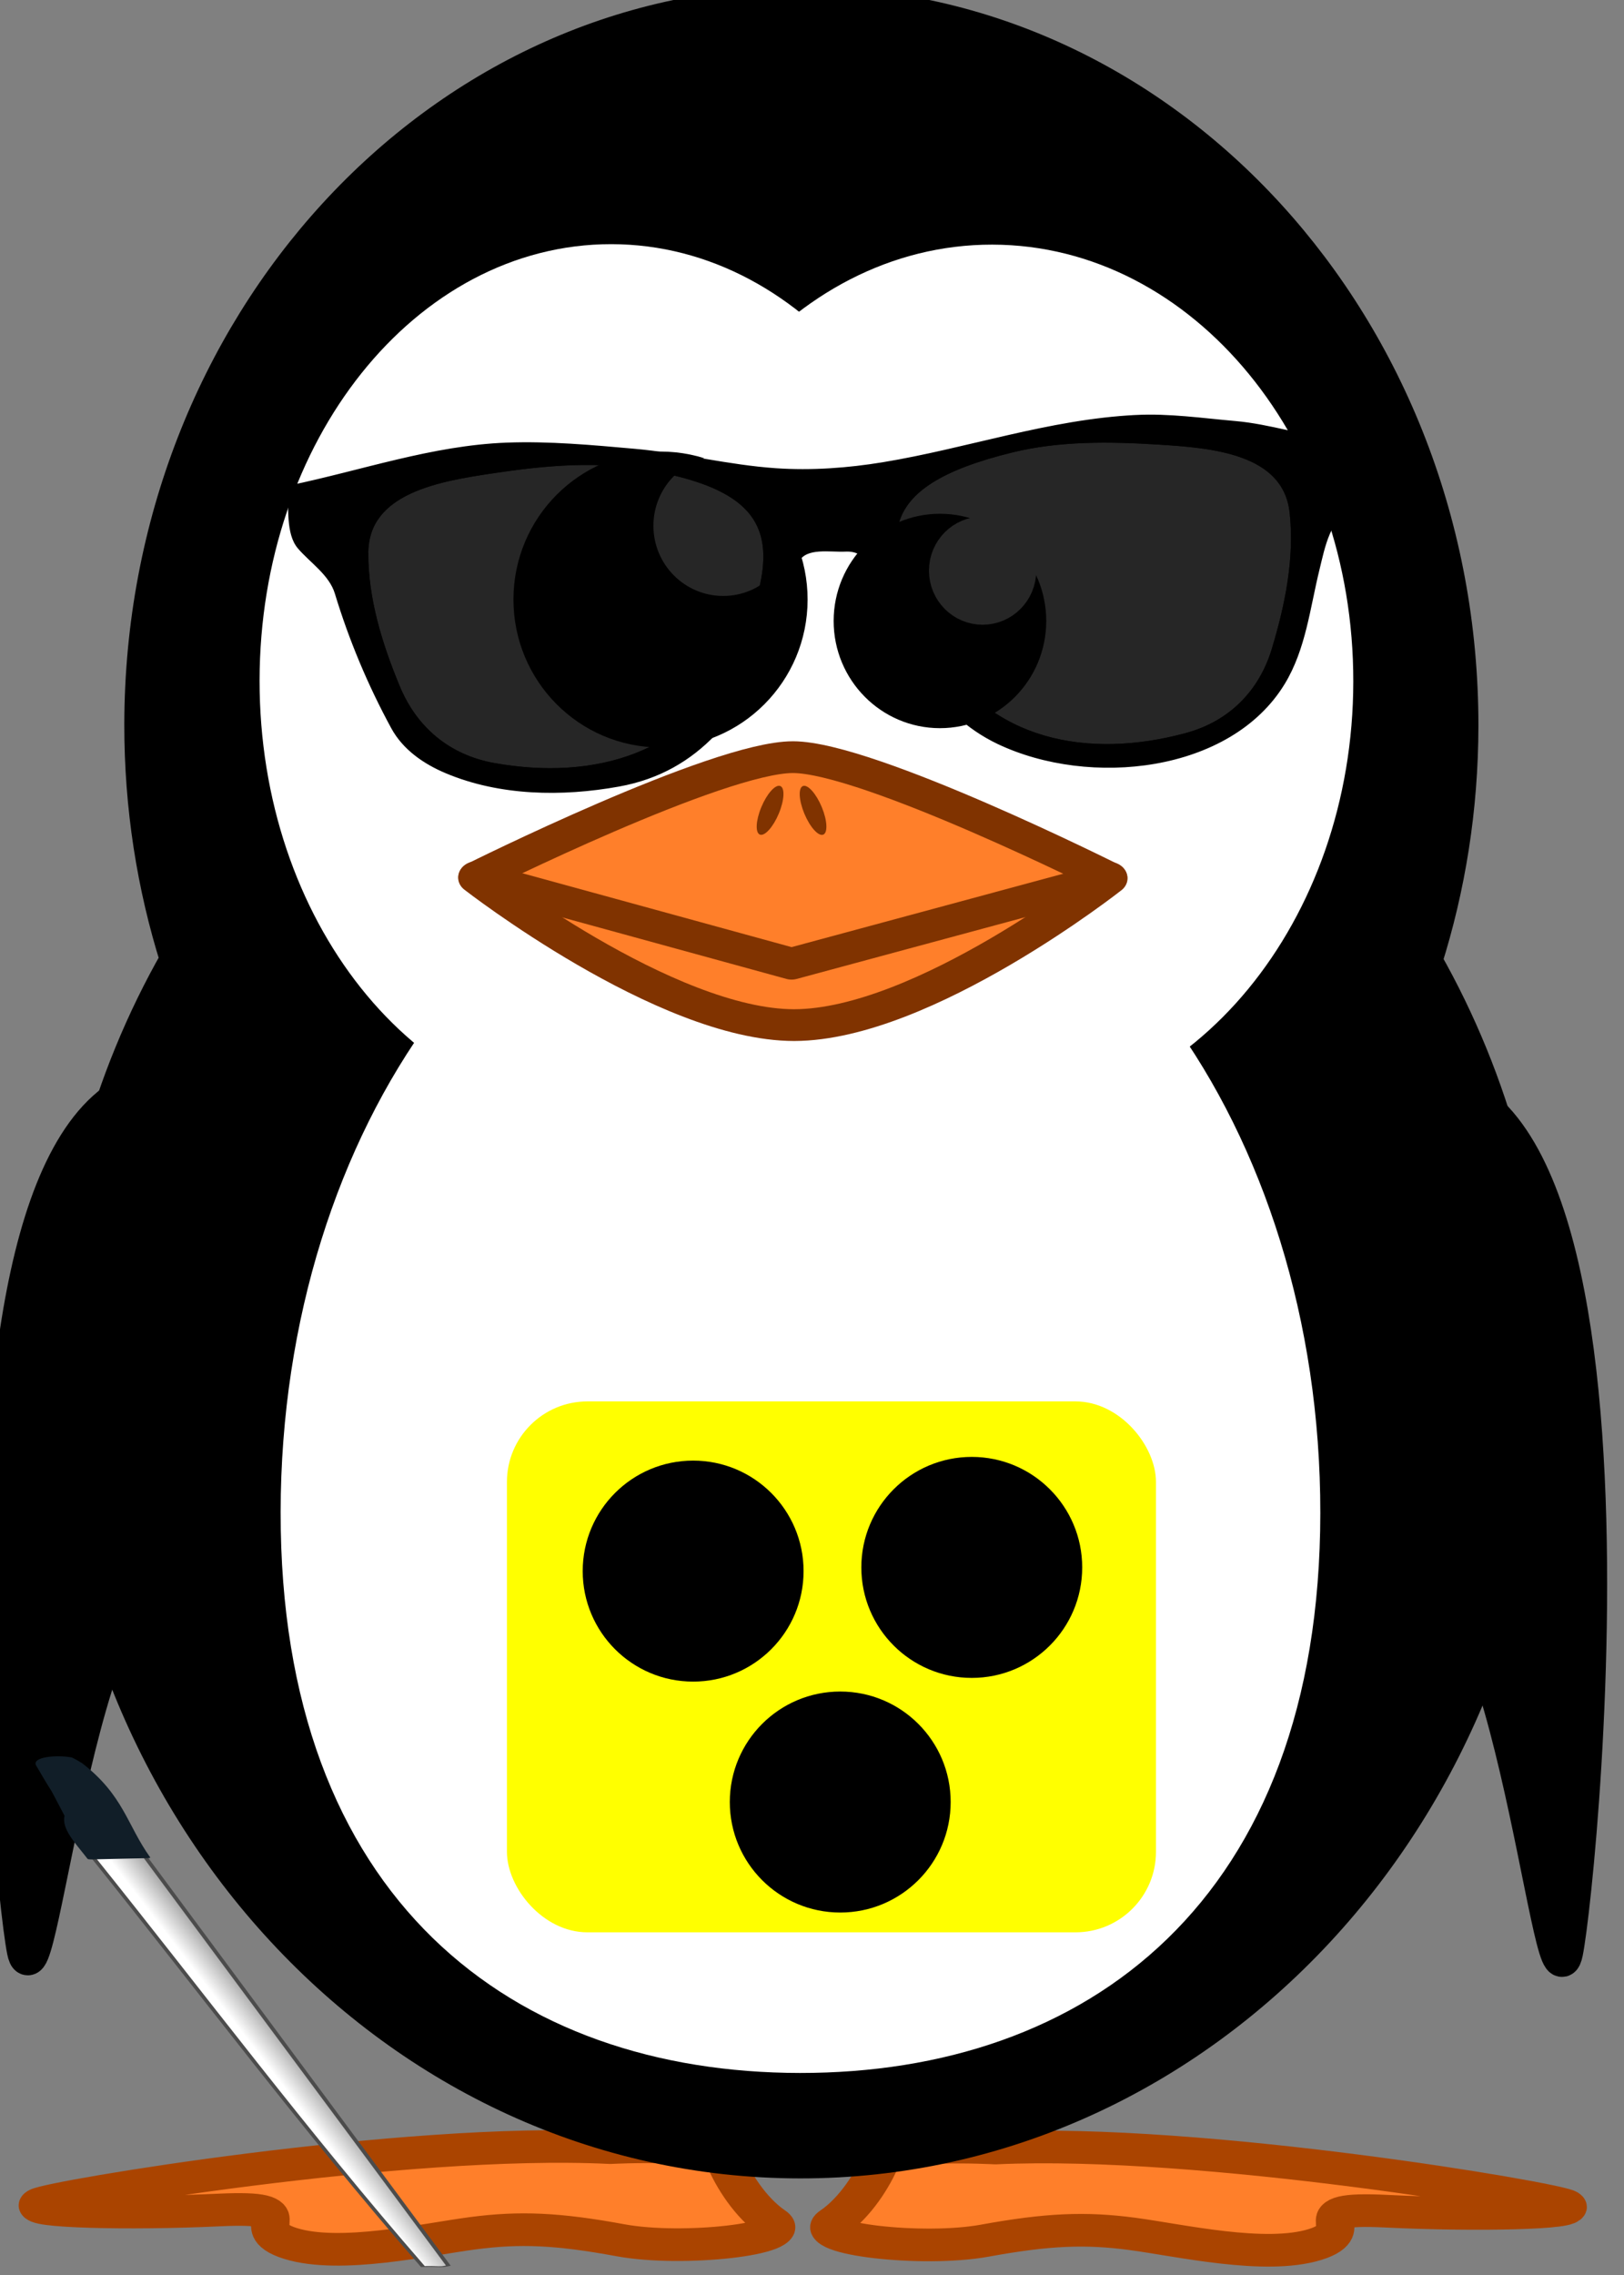 <?xml version="1.0" encoding="UTF-8" standalone="no"?>
<!-- Created with Inkscape (http://www.inkscape.org/) -->

<svg
   xmlns:dc="http://purl.org/dc/elements/1.1/"
   xmlns:cc="http://creativecommons.org/ns#"
   xmlns:rdf="http://www.w3.org/1999/02/22-rdf-syntax-ns#"
   xmlns:svg="http://www.w3.org/2000/svg"
   xmlns="http://www.w3.org/2000/svg"
   xmlns:xlink="http://www.w3.org/1999/xlink"
   xmlns:sodipodi="http://sodipodi.sourceforge.net/DTD/sodipodi-0.dtd"
   xmlns:inkscape="http://www.inkscape.org/namespaces/inkscape"
   width="74.204"
   height="103.896"
   id="svg5625"
   version="1.1"
   inkscape:version="0.48.1 r9760"
   sodipodi:docname="braille.svg">
  <rect width="100%" height="100%" fill="#808080" stroke="none"/>
  <defs
     id="defs5627">
    <radialGradient
       r="141.708"
       fy="554.862"
       fx="355.357"
       cy="554.862"
       cx="355.357"
       gradientUnits="userSpaceOnUse"
       id="radialGradient21017"
       xlink:href="#linearGradient5052"
       inkscape:collect="always" />
    <linearGradient
       y2="554.862"
       x2="497.534"
       y1="554.862"
       x1="213.18"
       gradientUnits="userSpaceOnUse"
       id="linearGradient21015"
       xlink:href="#linearGradient4746"
       inkscape:collect="always" />
    <radialGradient
       r="136.071"
       fy="554.862"
       fx="355.357"
       cy="554.862"
       cx="355.357"
       gradientUnits="userSpaceOnUse"
       id="radialGradient21013"
       xlink:href="#linearGradient4609"
       inkscape:collect="always" />
    <linearGradient
       y2="554.862"
       x2="497.534"
       y1="554.862"
       x1="213.18"
       gradientUnits="userSpaceOnUse"
       id="linearGradient21011"
       xlink:href="#linearGradient4746-2"
       inkscape:collect="always" />
    <radialGradient
       r="136.071"
       fy="554.862"
       fx="355.357"
       cy="554.862"
       cx="355.357"
       gradientUnits="userSpaceOnUse"
       id="radialGradient21009"
       xlink:href="#linearGradient4609-2"
       inkscape:collect="always" />
    <radialGradient
       r="249.352"
       fy="365.219"
       fx="14.286"
       cy="365.219"
       cx="14.286"
       gradientTransform="matrix(0.991,-0.131,0.131,0.991,125.003,-233.288)"
       gradientUnits="userSpaceOnUse"
       id="radialGradient20981"
       xlink:href="#linearGradient4609"
       inkscape:collect="always" />
    <radialGradient
       r="249.352"
       fy="365.219"
       fx="14.286"
       cy="365.219"
       cx="14.286"
       gradientTransform="matrix(0.707,-0.707,0.707,0.707,-81.398,-121.326)"
       gradientUnits="userSpaceOnUse"
       id="radialGradient20953"
       xlink:href="#linearGradient4609-4"
       inkscape:collect="always" />
    <linearGradient
       y2="554.862"
       x2="497.534"
       y1="554.862"
       x1="213.18"
       gradientUnits="userSpaceOnUse"
       id="linearGradient20942"
       xlink:href="#linearGradient4746"
       inkscape:collect="always" />
    <radialGradient
       r="136.071"
       fy="554.862"
       fx="355.357"
       cy="554.862"
       cx="355.357"
       gradientUnits="userSpaceOnUse"
       id="radialGradient20940"
       xlink:href="#linearGradient4609"
       inkscape:collect="always" />
    <linearGradient
       y2="554.862"
       x2="497.534"
       y1="554.862"
       x1="213.18"
       gradientUnits="userSpaceOnUse"
       id="linearGradient20938"
       xlink:href="#linearGradient4746-2"
       inkscape:collect="always" />
    <radialGradient
       r="136.071"
       fy="554.862"
       fx="355.357"
       cy="554.862"
       cx="355.357"
       gradientUnits="userSpaceOnUse"
       id="radialGradient20936"
       xlink:href="#linearGradient4609-2"
       inkscape:collect="always" />
    <radialGradient
       r="249.352"
       fy="365.219"
       fx="14.286"
       cy="365.219"
       cx="14.286"
       gradientTransform="matrix(0.707,-0.707,0.707,0.707,88.927,280.135)"
       gradientUnits="userSpaceOnUse"
       id="radialGradient20934"
       xlink:href="#linearGradient4609-4"
       inkscape:collect="always" />
    <radialGradient
       r="249.352"
       fy="365.219"
       fx="14.286"
       cy="365.219"
       cx="14.286"
       gradientTransform="matrix(0.991,-0.131,0.131,0.991,295.327,168.173)"
       gradientUnits="userSpaceOnUse"
       id="radialGradient20932"
       xlink:href="#linearGradient4609"
       inkscape:collect="always" />
    <radialGradient
       r="141.708"
       fy="554.862"
       fx="355.357"
       cy="554.862"
       cx="355.357"
       gradientUnits="userSpaceOnUse"
       id="radialGradient20930"
       xlink:href="#linearGradient5052"
       inkscape:collect="always" />
    <radialGradient
       r="51.997"
       fy="600.26"
       fx="357.144"
       cy="600.26"
       cx="357.144"
       gradientTransform="matrix(1,0,0,0.344,-142.04,20.389)"
       gradientUnits="userSpaceOnUse"
       id="radialGradient20866"
       xlink:href="#linearGradient4609-2"
       inkscape:collect="always" />
    <radialGradient
       r="51.997"
       fy="600.26"
       fx="357.144"
       cy="600.26"
       cx="357.144"
       gradientTransform="matrix(1,0,0,0.344,0,393.566)"
       gradientUnits="userSpaceOnUse"
       id="radialGradient20863"
       xlink:href="#linearGradient4609-2"
       inkscape:collect="always" />
    <linearGradient
       y2="554.862"
       x2="497.534"
       y1="554.862"
       x1="213.18"
       gradientUnits="userSpaceOnUse"
       id="linearGradient20861"
       xlink:href="#linearGradient4746"
       inkscape:collect="always" />
    <radialGradient
       r="136.071"
       fy="554.862"
       fx="355.357"
       cy="554.862"
       cx="355.357"
       gradientUnits="userSpaceOnUse"
       id="radialGradient20859"
       xlink:href="#linearGradient4609"
       inkscape:collect="always" />
    <linearGradient
       y2="554.862"
       x2="497.534"
       y1="554.862"
       x1="213.18"
       gradientUnits="userSpaceOnUse"
       id="linearGradient20857"
       xlink:href="#linearGradient4746-2"
       inkscape:collect="always" />
    <radialGradient
       r="136.071"
       fy="554.862"
       fx="355.357"
       cy="554.862"
       cx="355.357"
       gradientUnits="userSpaceOnUse"
       id="radialGradient20855"
       xlink:href="#linearGradient4609-2"
       inkscape:collect="always" />
    <radialGradient
       r="249.352"
       fy="365.219"
       fx="14.286"
       cy="365.219"
       cx="14.286"
       gradientTransform="matrix(0.707,-0.707,0.707,0.707,88.927,280.135)"
       gradientUnits="userSpaceOnUse"
       id="radialGradient20853"
       xlink:href="#linearGradient4609-4"
       inkscape:collect="always" />
    <radialGradient
       r="249.352"
       fy="365.219"
       fx="14.286"
       cy="365.219"
       cx="14.286"
       gradientTransform="matrix(0.991,-0.131,0.131,0.991,295.327,168.173)"
       gradientUnits="userSpaceOnUse"
       id="radialGradient20851"
       xlink:href="#linearGradient4609"
       inkscape:collect="always" />
    <radialGradient
       r="141.708"
       fy="554.862"
       fx="355.357"
       cy="554.862"
       cx="355.357"
       gradientUnits="userSpaceOnUse"
       id="radialGradient20849"
       xlink:href="#linearGradient5052"
       inkscape:collect="always" />
    <linearGradient
       inkscape:collect="always"
       id="linearGradient5052">
      <stop
         style="stop-color: rgb(255, 255, 0); stop-opacity: 1;"
         offset="0"
         id="stop5054" />
      <stop
         style="stop-color: rgb(255, 255, 0); stop-opacity: 0;"
         offset="1"
         id="stop5056" />
    </linearGradient>
    <linearGradient
       id="linearGradient4746">
      <stop
         style="stop-color: rgb(255, 196, 0); stop-opacity: 1;"
         offset="0"
         id="stop4748" />
      <stop
         style="stop-color: rgb(255, 172, 0); stop-opacity: 0;"
         offset="1"
         id="stop4750" />
    </linearGradient>
    <linearGradient
       id="linearGradient4609">
      <stop
         style="stop-color: rgb(255, 148, 0); stop-opacity: 1;"
         offset="0"
         id="stop4611" />
      <stop
         style="stop-color: rgb(255, 137, 0); stop-opacity: 0;"
         offset="1"
         id="stop4613" />
    </linearGradient>
    <inkscape:perspective
       sodipodi:type="inkscape:persp3d"
       inkscape:vp_x="0 : 526.18109 : 1"
       inkscape:vp_y="0 : 1000 : 0"
       inkscape:vp_z="744.09448 : 526.18109 : 1"
       inkscape:persp3d-origin="372.04724 : 350.78739 : 1"
       id="perspective10-7" />
    <inkscape:perspective
       id="perspective2824-3"
       inkscape:persp3d-origin="0.5 : 0.33333333 : 1"
       inkscape:vp_z="1 : 0.5 : 1"
       inkscape:vp_y="0 : 1000 : 0"
       inkscape:vp_x="0 : 0.5 : 1"
       sodipodi:type="inkscape:persp3d" />
    <inkscape:perspective
       id="perspective2859"
       inkscape:persp3d-origin="0.5 : 0.33333333 : 1"
       inkscape:vp_z="1 : 0.5 : 1"
       inkscape:vp_y="0 : 1000 : 0"
       inkscape:vp_x="0 : 0.5 : 1"
       sodipodi:type="inkscape:persp3d" />
    <inkscape:perspective
       id="perspective3701"
       inkscape:persp3d-origin="0.5 : 0.33333333 : 1"
       inkscape:vp_z="1 : 0.5 : 1"
       inkscape:vp_y="0 : 1000 : 0"
       inkscape:vp_x="0 : 0.5 : 1"
       sodipodi:type="inkscape:persp3d" />
    <inkscape:perspective
       id="perspective3701-4"
       inkscape:persp3d-origin="0.5 : 0.33333333 : 1"
       inkscape:vp_z="1 : 0.5 : 1"
       inkscape:vp_y="0 : 1000 : 0"
       inkscape:vp_x="0 : 0.5 : 1"
       sodipodi:type="inkscape:persp3d" />
    <inkscape:perspective
       id="perspective3701-9"
       inkscape:persp3d-origin="0.5 : 0.33333333 : 1"
       inkscape:vp_z="1 : 0.5 : 1"
       inkscape:vp_y="0 : 1000 : 0"
       inkscape:vp_x="0 : 0.5 : 1"
       sodipodi:type="inkscape:persp3d" />
    <inkscape:perspective
       id="perspective3701-8"
       inkscape:persp3d-origin="0.5 : 0.33333333 : 1"
       inkscape:vp_z="1 : 0.5 : 1"
       inkscape:vp_y="0 : 1000 : 0"
       inkscape:vp_x="0 : 0.5 : 1"
       sodipodi:type="inkscape:persp3d" />
    <inkscape:perspective
       id="perspective3701-2"
       inkscape:persp3d-origin="0.5 : 0.33333333 : 1"
       inkscape:vp_z="1 : 0.5 : 1"
       inkscape:vp_y="0 : 1000 : 0"
       inkscape:vp_x="0 : 0.5 : 1"
       sodipodi:type="inkscape:persp3d" />
    <inkscape:perspective
       id="perspective3701-5"
       inkscape:persp3d-origin="0.5 : 0.33333333 : 1"
       inkscape:vp_z="1 : 0.5 : 1"
       inkscape:vp_y="0 : 1000 : 0"
       inkscape:vp_x="0 : 0.5 : 1"
       sodipodi:type="inkscape:persp3d" />
    <inkscape:perspective
       id="perspective3701-7"
       inkscape:persp3d-origin="0.5 : 0.33333333 : 1"
       inkscape:vp_z="1 : 0.5 : 1"
       inkscape:vp_y="0 : 1000 : 0"
       inkscape:vp_x="0 : 0.5 : 1"
       sodipodi:type="inkscape:persp3d" />
    <inkscape:perspective
       id="perspective3701-52"
       inkscape:persp3d-origin="0.5 : 0.33333333 : 1"
       inkscape:vp_z="1 : 0.5 : 1"
       inkscape:vp_y="0 : 1000 : 0"
       inkscape:vp_x="0 : 0.5 : 1"
       sodipodi:type="inkscape:persp3d" />
    <inkscape:perspective
       id="perspective3701-1"
       inkscape:persp3d-origin="0.5 : 0.33333333 : 1"
       inkscape:vp_z="1 : 0.5 : 1"
       inkscape:vp_y="0 : 1000 : 0"
       inkscape:vp_x="0 : 0.5 : 1"
       sodipodi:type="inkscape:persp3d" />
    <inkscape:perspective
       id="perspective3701-3"
       inkscape:persp3d-origin="0.5 : 0.33333333 : 1"
       inkscape:vp_z="1 : 0.5 : 1"
       inkscape:vp_y="0 : 1000 : 0"
       inkscape:vp_x="0 : 0.5 : 1"
       sodipodi:type="inkscape:persp3d" />
    <inkscape:perspective
       id="perspective3701-21"
       inkscape:persp3d-origin="0.5 : 0.33333333 : 1"
       inkscape:vp_z="1 : 0.5 : 1"
       inkscape:vp_y="0 : 1000 : 0"
       inkscape:vp_x="0 : 0.5 : 1"
       sodipodi:type="inkscape:persp3d" />
    <inkscape:perspective
       id="perspective3701-85"
       inkscape:persp3d-origin="0.5 : 0.33333333 : 1"
       inkscape:vp_z="1 : 0.5 : 1"
       inkscape:vp_y="0 : 1000 : 0"
       inkscape:vp_x="0 : 0.5 : 1"
       sodipodi:type="inkscape:persp3d" />
    <inkscape:perspective
       id="perspective3701-89"
       inkscape:persp3d-origin="0.5 : 0.33333333 : 1"
       inkscape:vp_z="1 : 0.5 : 1"
       inkscape:vp_y="0 : 1000 : 0"
       inkscape:vp_x="0 : 0.5 : 1"
       sodipodi:type="inkscape:persp3d" />
    <inkscape:perspective
       id="perspective3701-95"
       inkscape:persp3d-origin="0.5 : 0.33333333 : 1"
       inkscape:vp_z="1 : 0.5 : 1"
       inkscape:vp_y="0 : 1000 : 0"
       inkscape:vp_x="0 : 0.5 : 1"
       sodipodi:type="inkscape:persp3d" />
    <inkscape:perspective
       id="perspective3701-12"
       inkscape:persp3d-origin="0.5 : 0.33333333 : 1"
       inkscape:vp_z="1 : 0.5 : 1"
       inkscape:vp_y="0 : 1000 : 0"
       inkscape:vp_x="0 : 0.5 : 1"
       sodipodi:type="inkscape:persp3d" />
    <inkscape:perspective
       id="perspective3701-34"
       inkscape:persp3d-origin="0.5 : 0.33333333 : 1"
       inkscape:vp_z="1 : 0.5 : 1"
       inkscape:vp_y="0 : 1000 : 0"
       inkscape:vp_x="0 : 0.5 : 1"
       sodipodi:type="inkscape:persp3d" />
    <inkscape:perspective
       id="perspective3701-87"
       inkscape:persp3d-origin="0.5 : 0.33333333 : 1"
       inkscape:vp_z="1 : 0.5 : 1"
       inkscape:vp_y="0 : 1000 : 0"
       inkscape:vp_x="0 : 0.5 : 1"
       sodipodi:type="inkscape:persp3d" />
    <inkscape:perspective
       id="perspective3701-79"
       inkscape:persp3d-origin="0.5 : 0.33333333 : 1"
       inkscape:vp_z="1 : 0.5 : 1"
       inkscape:vp_y="0 : 1000 : 0"
       inkscape:vp_x="0 : 0.5 : 1"
       sodipodi:type="inkscape:persp3d" />
    <inkscape:perspective
       id="perspective3701-98"
       inkscape:persp3d-origin="0.5 : 0.33333333 : 1"
       inkscape:vp_z="1 : 0.5 : 1"
       inkscape:vp_y="0 : 1000 : 0"
       inkscape:vp_x="0 : 0.5 : 1"
       sodipodi:type="inkscape:persp3d" />
    <inkscape:perspective
       id="perspective3701-0"
       inkscape:persp3d-origin="0.5 : 0.33333333 : 1"
       inkscape:vp_z="1 : 0.5 : 1"
       inkscape:vp_y="0 : 1000 : 0"
       inkscape:vp_x="0 : 0.5 : 1"
       sodipodi:type="inkscape:persp3d" />
    <inkscape:perspective
       id="perspective3701-86"
       inkscape:persp3d-origin="0.5 : 0.33333333 : 1"
       inkscape:vp_z="1 : 0.5 : 1"
       inkscape:vp_y="0 : 1000 : 0"
       inkscape:vp_x="0 : 0.5 : 1"
       sodipodi:type="inkscape:persp3d" />
    <inkscape:perspective
       id="perspective3701-24"
       inkscape:persp3d-origin="0.5 : 0.33333333 : 1"
       inkscape:vp_z="1 : 0.5 : 1"
       inkscape:vp_y="0 : 1000 : 0"
       inkscape:vp_x="0 : 0.5 : 1"
       sodipodi:type="inkscape:persp3d" />
    <inkscape:perspective
       id="perspective3701-6"
       inkscape:persp3d-origin="0.5 : 0.33333333 : 1"
       inkscape:vp_z="1 : 0.5 : 1"
       inkscape:vp_y="0 : 1000 : 0"
       inkscape:vp_x="0 : 0.5 : 1"
       sodipodi:type="inkscape:persp3d" />
    <inkscape:perspective
       id="perspective3701-09"
       inkscape:persp3d-origin="0.5 : 0.33333333 : 1"
       inkscape:vp_z="1 : 0.5 : 1"
       inkscape:vp_y="0 : 1000 : 0"
       inkscape:vp_x="0 : 0.5 : 1"
       sodipodi:type="inkscape:persp3d" />
    <inkscape:perspective
       id="perspective3701-61"
       inkscape:persp3d-origin="0.5 : 0.33333333 : 1"
       inkscape:vp_z="1 : 0.5 : 1"
       inkscape:vp_y="0 : 1000 : 0"
       inkscape:vp_x="0 : 0.5 : 1"
       sodipodi:type="inkscape:persp3d" />
    <inkscape:perspective
       id="perspective3701-893"
       inkscape:persp3d-origin="0.5 : 0.33333333 : 1"
       inkscape:vp_z="1 : 0.5 : 1"
       inkscape:vp_y="0 : 1000 : 0"
       inkscape:vp_x="0 : 0.5 : 1"
       sodipodi:type="inkscape:persp3d" />
    <inkscape:perspective
       id="perspective3701-46"
       inkscape:persp3d-origin="0.5 : 0.33333333 : 1"
       inkscape:vp_z="1 : 0.5 : 1"
       inkscape:vp_y="0 : 1000 : 0"
       inkscape:vp_x="0 : 0.5 : 1"
       sodipodi:type="inkscape:persp3d" />
    <inkscape:perspective
       id="perspective3701-618"
       inkscape:persp3d-origin="0.5 : 0.33333333 : 1"
       inkscape:vp_z="1 : 0.5 : 1"
       inkscape:vp_y="0 : 1000 : 0"
       inkscape:vp_x="0 : 0.5 : 1"
       sodipodi:type="inkscape:persp3d" />
    <inkscape:perspective
       id="perspective3701-63"
       inkscape:persp3d-origin="0.5 : 0.33333333 : 1"
       inkscape:vp_z="1 : 0.5 : 1"
       inkscape:vp_y="0 : 1000 : 0"
       inkscape:vp_x="0 : 0.5 : 1"
       sodipodi:type="inkscape:persp3d" />
    <inkscape:perspective
       id="perspective3701-88"
       inkscape:persp3d-origin="0.5 : 0.33333333 : 1"
       inkscape:vp_z="1 : 0.5 : 1"
       inkscape:vp_y="0 : 1000 : 0"
       inkscape:vp_x="0 : 0.5 : 1"
       sodipodi:type="inkscape:persp3d" />
    <inkscape:perspective
       id="perspective3985"
       inkscape:persp3d-origin="0.5 : 0.33333333 : 1"
       inkscape:vp_z="1 : 0.5 : 1"
       inkscape:vp_y="0 : 1000 : 0"
       inkscape:vp_x="0 : 0.5 : 1"
       sodipodi:type="inkscape:persp3d" />
    <inkscape:perspective
       id="perspective3985-3"
       inkscape:persp3d-origin="0.5 : 0.33333333 : 1"
       inkscape:vp_z="1 : 0.5 : 1"
       inkscape:vp_y="0 : 1000 : 0"
       inkscape:vp_x="0 : 0.5 : 1"
       sodipodi:type="inkscape:persp3d" />
    <inkscape:perspective
       id="perspective3985-9"
       inkscape:persp3d-origin="0.5 : 0.33333333 : 1"
       inkscape:vp_z="1 : 0.5 : 1"
       inkscape:vp_y="0 : 1000 : 0"
       inkscape:vp_x="0 : 0.5 : 1"
       sodipodi:type="inkscape:persp3d" />
    <inkscape:perspective
       id="perspective3985-4"
       inkscape:persp3d-origin="0.5 : 0.33333333 : 1"
       inkscape:vp_z="1 : 0.5 : 1"
       inkscape:vp_y="0 : 1000 : 0"
       inkscape:vp_x="0 : 0.5 : 1"
       sodipodi:type="inkscape:persp3d" />
    <inkscape:perspective
       id="perspective3985-7"
       inkscape:persp3d-origin="0.5 : 0.33333333 : 1"
       inkscape:vp_z="1 : 0.5 : 1"
       inkscape:vp_y="0 : 1000 : 0"
       inkscape:vp_x="0 : 0.5 : 1"
       sodipodi:type="inkscape:persp3d" />
    <inkscape:perspective
       id="perspective4113"
       inkscape:persp3d-origin="0.5 : 0.33333333 : 1"
       inkscape:vp_z="1 : 0.5 : 1"
       inkscape:vp_y="0 : 1000 : 0"
       inkscape:vp_x="0 : 0.5 : 1"
       sodipodi:type="inkscape:persp3d" />
    <inkscape:perspective
       id="perspective4161"
       inkscape:persp3d-origin="0.5 : 0.33333333 : 1"
       inkscape:vp_z="1 : 0.5 : 1"
       inkscape:vp_y="0 : 1000 : 0"
       inkscape:vp_x="0 : 0.5 : 1"
       sodipodi:type="inkscape:persp3d" />
    <inkscape:perspective
       id="perspective4161-9"
       inkscape:persp3d-origin="0.5 : 0.33333333 : 1"
       inkscape:vp_z="1 : 0.5 : 1"
       inkscape:vp_y="0 : 1000 : 0"
       inkscape:vp_x="0 : 0.5 : 1"
       sodipodi:type="inkscape:persp3d" />
    <inkscape:perspective
       id="perspective4161-3"
       inkscape:persp3d-origin="0.5 : 0.33333333 : 1"
       inkscape:vp_z="1 : 0.5 : 1"
       inkscape:vp_y="0 : 1000 : 0"
       inkscape:vp_x="0 : 0.5 : 1"
       sodipodi:type="inkscape:persp3d" />
    <inkscape:perspective
       id="perspective4161-6"
       inkscape:persp3d-origin="0.5 : 0.33333333 : 1"
       inkscape:vp_z="1 : 0.5 : 1"
       inkscape:vp_y="0 : 1000 : 0"
       inkscape:vp_x="0 : 0.5 : 1"
       sodipodi:type="inkscape:persp3d" />
    <inkscape:perspective
       id="perspective4161-65"
       inkscape:persp3d-origin="0.5 : 0.33333333 : 1"
       inkscape:vp_z="1 : 0.5 : 1"
       inkscape:vp_y="0 : 1000 : 0"
       inkscape:vp_x="0 : 0.5 : 1"
       sodipodi:type="inkscape:persp3d" />
    <inkscape:perspective
       id="perspective4161-4"
       inkscape:persp3d-origin="0.5 : 0.33333333 : 1"
       inkscape:vp_z="1 : 0.5 : 1"
       inkscape:vp_y="0 : 1000 : 0"
       inkscape:vp_x="0 : 0.5 : 1"
       sodipodi:type="inkscape:persp3d" />
    <inkscape:perspective
       id="perspective4161-2"
       inkscape:persp3d-origin="0.5 : 0.33333333 : 1"
       inkscape:vp_z="1 : 0.5 : 1"
       inkscape:vp_y="0 : 1000 : 0"
       inkscape:vp_x="0 : 0.5 : 1"
       sodipodi:type="inkscape:persp3d" />
    <inkscape:perspective
       id="perspective4161-1"
       inkscape:persp3d-origin="0.5 : 0.33333333 : 1"
       inkscape:vp_z="1 : 0.5 : 1"
       inkscape:vp_y="0 : 1000 : 0"
       inkscape:vp_x="0 : 0.5 : 1"
       sodipodi:type="inkscape:persp3d" />
    <inkscape:perspective
       id="perspective4161-60"
       inkscape:persp3d-origin="0.5 : 0.33333333 : 1"
       inkscape:vp_z="1 : 0.5 : 1"
       inkscape:vp_y="0 : 1000 : 0"
       inkscape:vp_x="0 : 0.5 : 1"
       sodipodi:type="inkscape:persp3d" />
    <inkscape:perspective
       id="perspective4161-7"
       inkscape:persp3d-origin="0.5 : 0.33333333 : 1"
       inkscape:vp_z="1 : 0.5 : 1"
       inkscape:vp_y="0 : 1000 : 0"
       inkscape:vp_x="0 : 0.5 : 1"
       sodipodi:type="inkscape:persp3d" />
    <inkscape:perspective
       id="perspective4264"
       inkscape:persp3d-origin="0.5 : 0.33333333 : 1"
       inkscape:vp_z="1 : 0.5 : 1"
       inkscape:vp_y="0 : 1000 : 0"
       inkscape:vp_x="0 : 0.5 : 1"
       sodipodi:type="inkscape:persp3d" />
    <inkscape:perspective
       id="perspective4286"
       inkscape:persp3d-origin="0.5 : 0.33333333 : 1"
       inkscape:vp_z="1 : 0.5 : 1"
       inkscape:vp_y="0 : 1000 : 0"
       inkscape:vp_x="0 : 0.5 : 1"
       sodipodi:type="inkscape:persp3d" />
    <inkscape:perspective
       id="perspective4308"
       inkscape:persp3d-origin="0.5 : 0.33333333 : 1"
       inkscape:vp_z="1 : 0.5 : 1"
       inkscape:vp_y="0 : 1000 : 0"
       inkscape:vp_x="0 : 0.5 : 1"
       sodipodi:type="inkscape:persp3d" />
    <inkscape:perspective
       id="perspective4330"
       inkscape:persp3d-origin="0.5 : 0.33333333 : 1"
       inkscape:vp_z="1 : 0.5 : 1"
       inkscape:vp_y="0 : 1000 : 0"
       inkscape:vp_x="0 : 0.5 : 1"
       sodipodi:type="inkscape:persp3d" />
    <inkscape:perspective
       id="perspective4352"
       inkscape:persp3d-origin="0.5 : 0.33333333 : 1"
       inkscape:vp_z="1 : 0.5 : 1"
       inkscape:vp_y="0 : 1000 : 0"
       inkscape:vp_x="0 : 0.5 : 1"
       sodipodi:type="inkscape:persp3d" />
    <inkscape:perspective
       id="perspective4374"
       inkscape:persp3d-origin="0.5 : 0.33333333 : 1"
       inkscape:vp_z="1 : 0.5 : 1"
       inkscape:vp_y="0 : 1000 : 0"
       inkscape:vp_x="0 : 0.5 : 1"
       sodipodi:type="inkscape:persp3d" />
    <inkscape:perspective
       id="perspective4396"
       inkscape:persp3d-origin="0.5 : 0.33333333 : 1"
       inkscape:vp_z="1 : 0.5 : 1"
       inkscape:vp_y="0 : 1000 : 0"
       inkscape:vp_x="0 : 0.5 : 1"
       sodipodi:type="inkscape:persp3d" />
    <inkscape:perspective
       id="perspective4418"
       inkscape:persp3d-origin="0.5 : 0.33333333 : 1"
       inkscape:vp_z="1 : 0.5 : 1"
       inkscape:vp_y="0 : 1000 : 0"
       inkscape:vp_x="0 : 0.5 : 1"
       sodipodi:type="inkscape:persp3d" />
    <inkscape:perspective
       id="perspective4440"
       inkscape:persp3d-origin="0.5 : 0.33333333 : 1"
       inkscape:vp_z="1 : 0.5 : 1"
       inkscape:vp_y="0 : 1000 : 0"
       inkscape:vp_x="0 : 0.5 : 1"
       sodipodi:type="inkscape:persp3d" />
    <inkscape:perspective
       id="perspective4462"
       inkscape:persp3d-origin="0.5 : 0.33333333 : 1"
       inkscape:vp_z="1 : 0.5 : 1"
       inkscape:vp_y="0 : 1000 : 0"
       inkscape:vp_x="0 : 0.5 : 1"
       sodipodi:type="inkscape:persp3d" />
    <inkscape:perspective
       id="perspective4484"
       inkscape:persp3d-origin="0.5 : 0.33333333 : 1"
       inkscape:vp_z="1 : 0.5 : 1"
       inkscape:vp_y="0 : 1000 : 0"
       inkscape:vp_x="0 : 0.5 : 1"
       sodipodi:type="inkscape:persp3d" />
    <inkscape:perspective
       id="perspective4525"
       inkscape:persp3d-origin="0.5 : 0.33333333 : 1"
       inkscape:vp_z="1 : 0.5 : 1"
       inkscape:vp_y="0 : 1000 : 0"
       inkscape:vp_x="0 : 0.5 : 1"
       sodipodi:type="inkscape:persp3d" />
    <radialGradient
       inkscape:collect="always"
       xlink:href="#linearGradient4609"
       id="radialGradient4615"
       cx="14.286"
       cy="365.219"
       fx="14.286"
       fy="365.219"
       r="249.352"
       gradientTransform="matrix(0.991,-0.131,0.131,0.991,295.327,168.173)"
       gradientUnits="userSpaceOnUse" />
    <inkscape:perspective
       id="perspective4682"
       inkscape:persp3d-origin="0.5 : 0.33333333 : 1"
       inkscape:vp_z="1 : 0.5 : 1"
       inkscape:vp_y="0 : 1000 : 0"
       inkscape:vp_x="0 : 0.5 : 1"
       sodipodi:type="inkscape:persp3d" />
    <radialGradient
       inkscape:collect="always"
       xlink:href="#linearGradient4609"
       id="radialGradient4702"
       cx="355.357"
       cy="554.862"
       fx="355.357"
       fy="554.862"
       r="136.071"
       gradientUnits="userSpaceOnUse" />
    <inkscape:perspective
       id="perspective4715"
       inkscape:persp3d-origin="0.5 : 0.33333333 : 1"
       inkscape:vp_z="1 : 0.5 : 1"
       inkscape:vp_y="0 : 1000 : 0"
       inkscape:vp_x="0 : 0.5 : 1"
       sodipodi:type="inkscape:persp3d" />
    <linearGradient
       inkscape:collect="always"
       xlink:href="#linearGradient4746"
       id="linearGradient4752"
       x1="213.18"
       y1="554.862"
       x2="497.534"
       y2="554.862"
       gradientUnits="userSpaceOnUse" />
    <inkscape:perspective
       id="perspective4762"
       inkscape:persp3d-origin="0.5 : 0.33333333 : 1"
       inkscape:vp_z="1 : 0.5 : 1"
       inkscape:vp_y="0 : 1000 : 0"
       inkscape:vp_x="0 : 0.5 : 1"
       sodipodi:type="inkscape:persp3d" />
    <radialGradient
       inkscape:collect="always"
       xlink:href="#linearGradient4609-2"
       id="radialGradient4702-0"
       cx="355.357"
       cy="554.862"
       fx="355.357"
       fy="554.862"
       r="136.071"
       gradientUnits="userSpaceOnUse" />
    <linearGradient
       id="linearGradient4609-2">
      <stop
         style="stop-color: rgb(255, 148, 0); stop-opacity: 1;"
         offset="0"
         id="stop4611-4" />
      <stop
         style="stop-color: rgb(255, 137, 0); stop-opacity: 0;"
         offset="1"
         id="stop4613-9" />
    </linearGradient>
    <linearGradient
       inkscape:collect="always"
       xlink:href="#linearGradient4746-2"
       id="linearGradient4752-0"
       x1="213.18"
       y1="554.862"
       x2="497.534"
       y2="554.862"
       gradientUnits="userSpaceOnUse" />
    <linearGradient
       id="linearGradient4746-2">
      <stop
         style="stop-color: rgb(255, 246, 0); stop-opacity: 1;"
         offset="0"
         id="stop4748-2" />
      <stop
         style="stop-color: rgb(255, 172, 0); stop-opacity: 0;"
         offset="1"
         id="stop4750-1" />
    </linearGradient>
    <radialGradient
       r="136.071"
       fy="554.862"
       fx="355.357"
       cy="554.862"
       cx="355.357"
       gradientUnits="userSpaceOnUse"
       id="radialGradient4775"
       xlink:href="#linearGradient4609-2"
       inkscape:collect="always" />
    <linearGradient
       y2="554.862"
       x2="497.534"
       y1="554.862"
       x1="213.18"
       gradientUnits="userSpaceOnUse"
       id="linearGradient4777"
       xlink:href="#linearGradient4746-2"
       inkscape:collect="always" />
    <inkscape:perspective
       id="perspective4830"
       inkscape:persp3d-origin="0.5 : 0.33333333 : 1"
       inkscape:vp_z="1 : 0.5 : 1"
       inkscape:vp_y="0 : 1000 : 0"
       inkscape:vp_x="0 : 0.5 : 1"
       sodipodi:type="inkscape:persp3d" />
    <radialGradient
       inkscape:collect="always"
       xlink:href="#linearGradient4609-4"
       id="radialGradient4615-4"
       cx="14.286"
       cy="365.219"
       fx="14.286"
       fy="365.219"
       r="249.352"
       gradientTransform="translate(342.875,163.161)"
       gradientUnits="userSpaceOnUse" />
    <linearGradient
       id="linearGradient4609-4">
      <stop
         style="stop-color: rgb(255, 148, 0); stop-opacity: 1;"
         offset="0"
         id="stop4611-42" />
      <stop
         style="stop-color: rgb(255, 137, 0); stop-opacity: 0;"
         offset="1"
         id="stop4613-5" />
    </linearGradient>
    <radialGradient
       r="249.352"
       fy="365.219"
       fx="14.286"
       cy="365.219"
       cx="14.286"
       gradientTransform="matrix(0.707,-0.707,0.707,0.707,88.927,280.135)"
       gradientUnits="userSpaceOnUse"
       id="radialGradient4839"
       xlink:href="#linearGradient4609-4"
       inkscape:collect="always" />
    <inkscape:perspective
       id="perspective4868"
       inkscape:persp3d-origin="0.5 : 0.33333333 : 1"
       inkscape:vp_z="1 : 0.5 : 1"
       inkscape:vp_y="0 : 1000 : 0"
       inkscape:vp_x="0 : 0.5 : 1"
       sodipodi:type="inkscape:persp3d" />
    <inkscape:perspective
       id="perspective4962"
       inkscape:persp3d-origin="0.5 : 0.33333333 : 1"
       inkscape:vp_z="1 : 0.5 : 1"
       inkscape:vp_y="0 : 1000 : 0"
       inkscape:vp_x="0 : 0.5 : 1"
       sodipodi:type="inkscape:persp3d" />
    <radialGradient
       r="136.071"
       fy="554.862"
       fx="355.357"
       cy="554.862"
       cx="355.357"
       gradientUnits="userSpaceOnUse"
       id="radialGradient4775-4"
       xlink:href="#linearGradient4609-2-4"
       inkscape:collect="always" />
    <linearGradient
       id="linearGradient4609-2-4">
      <stop
         style="stop-color: rgb(255, 148, 0); stop-opacity: 1;"
         offset="0"
         id="stop4611-4-6" />
      <stop
         style="stop-color: rgb(255, 137, 0); stop-opacity: 0;"
         offset="1"
         id="stop4613-9-9" />
    </linearGradient>
    <linearGradient
       y2="554.862"
       x2="497.534"
       y1="554.862"
       x1="213.18"
       gradientUnits="userSpaceOnUse"
       id="linearGradient4777-8"
       xlink:href="#linearGradient4746-2-5"
       inkscape:collect="always" />
    <linearGradient
       id="linearGradient4746-2-5">
      <stop
         style="stop-color: rgb(255, 246, 0); stop-opacity: 1;"
         offset="0"
         id="stop4748-2-6" />
      <stop
         style="stop-color: rgb(255, 172, 0); stop-opacity: 0;"
         offset="1"
         id="stop4750-1-6" />
    </linearGradient>
    <radialGradient
       inkscape:collect="always"
       xlink:href="#linearGradient4609-27"
       id="radialGradient4702-07"
       cx="355.357"
       cy="554.862"
       fx="355.357"
       fy="554.862"
       r="136.071"
       gradientUnits="userSpaceOnUse" />
    <linearGradient
       id="linearGradient4609-27">
      <stop
         style="stop-color: rgb(255, 148, 0); stop-opacity: 1;"
         offset="0"
         id="stop4611-2" />
      <stop
         style="stop-color: rgb(255, 137, 0); stop-opacity: 0;"
         offset="1"
         id="stop4613-6" />
    </linearGradient>
    <linearGradient
       inkscape:collect="always"
       xlink:href="#linearGradient4746-7"
       id="linearGradient4752-4"
       x1="213.18"
       y1="554.862"
       x2="497.534"
       y2="554.862"
       gradientUnits="userSpaceOnUse" />
    <linearGradient
       id="linearGradient4746-7">
      <stop
         style="stop-color: rgb(255, 196, 0); stop-opacity: 1;"
         offset="0"
         id="stop4748-1" />
      <stop
         style="stop-color: rgb(255, 172, 0); stop-opacity: 0;"
         offset="1"
         id="stop4750-3" />
    </linearGradient>
    <radialGradient
       inkscape:collect="always"
       xlink:href="#linearGradient5052"
       id="radialGradient5058"
       cx="355.357"
       cy="554.862"
       fx="355.357"
       fy="554.862"
       r="141.708"
       gradientUnits="userSpaceOnUse" />
    <radialGradient
       inkscape:collect="always"
       xlink:href="#linearGradient4609"
       id="radialGradient5122"
       gradientUnits="userSpaceOnUse"
       gradientTransform="matrix(0.991,-0.131,0.131,0.991,295.327,168.173)"
       cx="14.286"
       cy="365.219"
       fx="14.286"
       fy="365.219"
       r="249.352" />
    <radialGradient
       inkscape:collect="always"
       xlink:href="#linearGradient4609-4"
       id="radialGradient5124"
       gradientUnits="userSpaceOnUse"
       gradientTransform="matrix(0.707,-0.707,0.707,0.707,88.927,280.135)"
       cx="14.286"
       cy="365.219"
       fx="14.286"
       fy="365.219"
       r="249.352" />
    <radialGradient
       inkscape:collect="always"
       xlink:href="#linearGradient4609-2"
       id="radialGradient5126"
       gradientUnits="userSpaceOnUse"
       cx="355.357"
       cy="554.862"
       fx="355.357"
       fy="554.862"
       r="136.071" />
    <linearGradient
       inkscape:collect="always"
       xlink:href="#linearGradient4746-2"
       id="linearGradient5128"
       gradientUnits="userSpaceOnUse"
       x1="213.18"
       y1="554.862"
       x2="497.534"
       y2="554.862" />
    <radialGradient
       inkscape:collect="always"
       xlink:href="#linearGradient4609"
       id="radialGradient5130"
       gradientUnits="userSpaceOnUse"
       cx="355.357"
       cy="554.862"
       fx="355.357"
       fy="554.862"
       r="136.071" />
    <linearGradient
       inkscape:collect="always"
       xlink:href="#linearGradient4746"
       id="linearGradient5132"
       gradientUnits="userSpaceOnUse"
       x1="213.18"
       y1="554.862"
       x2="497.534"
       y2="554.862" />
    <radialGradient
       inkscape:collect="always"
       xlink:href="#linearGradient4609-4"
       id="radialGradient5143"
       gradientUnits="userSpaceOnUse"
       gradientTransform="matrix(0.707,-0.707,0.707,0.707,88.927,280.135)"
       cx="14.286"
       cy="365.219"
       fx="14.286"
       fy="365.219"
       r="249.352" />
    <radialGradient
       inkscape:collect="always"
       xlink:href="#linearGradient4609"
       id="radialGradient5171"
       gradientUnits="userSpaceOnUse"
       gradientTransform="matrix(0.991,-0.131,0.131,0.991,295.327,168.173)"
       cx="14.286"
       cy="365.219"
       fx="14.286"
       fy="365.219"
       r="249.352" />
    <radialGradient
       inkscape:collect="always"
       xlink:href="#linearGradient5052"
       id="radialGradient5261"
       gradientUnits="userSpaceOnUse"
       cx="355.357"
       cy="554.862"
       fx="355.357"
       fy="554.862"
       r="141.708" />
    <radialGradient
       inkscape:collect="always"
       xlink:href="#linearGradient4609"
       id="radialGradient5263"
       gradientUnits="userSpaceOnUse"
       gradientTransform="matrix(0.991,-0.131,0.131,0.991,295.327,168.173)"
       cx="14.286"
       cy="365.219"
       fx="14.286"
       fy="365.219"
       r="249.352" />
    <radialGradient
       inkscape:collect="always"
       xlink:href="#linearGradient4609-4"
       id="radialGradient5265"
       gradientUnits="userSpaceOnUse"
       gradientTransform="matrix(0.707,-0.707,0.707,0.707,88.927,280.135)"
       cx="14.286"
       cy="365.219"
       fx="14.286"
       fy="365.219"
       r="249.352" />
    <radialGradient
       inkscape:collect="always"
       xlink:href="#linearGradient4609-2"
       id="radialGradient5267"
       gradientUnits="userSpaceOnUse"
       cx="355.357"
       cy="554.862"
       fx="355.357"
       fy="554.862"
       r="136.071" />
    <linearGradient
       inkscape:collect="always"
       xlink:href="#linearGradient4746-2"
       id="linearGradient5269"
       gradientUnits="userSpaceOnUse"
       x1="213.18"
       y1="554.862"
       x2="497.534"
       y2="554.862" />
    <radialGradient
       inkscape:collect="always"
       xlink:href="#linearGradient4609"
       id="radialGradient5271"
       gradientUnits="userSpaceOnUse"
       cx="355.357"
       cy="554.862"
       fx="355.357"
       fy="554.862"
       r="136.071" />
    <linearGradient
       inkscape:collect="always"
       xlink:href="#linearGradient4746"
       id="linearGradient5273"
       gradientUnits="userSpaceOnUse"
       x1="213.18"
       y1="554.862"
       x2="497.534"
       y2="554.862" />
    <radialGradient
       inkscape:collect="always"
       xlink:href="#linearGradient4609-2"
       id="radialGradient4123"
       cx="357.144"
       cy="600.26"
       fx="357.144"
       fy="600.26"
       r="51.997"
       gradientTransform="matrix(1,0,0,0.344,0,393.566)"
       gradientUnits="userSpaceOnUse" />
    <linearGradient
       y2="2.419"
       x2="147.246"
       y1="32.724"
       x1="144.062"
       gradientUnits="userSpaceOnUse"
       id="linearGradient19673"
       xlink:href="#linearGradient19659"
       inkscape:collect="always" />
    <inkscape:perspective
       sodipodi:type="inkscape:persp3d"
       inkscape:vp_x="0 : 526.18109 : 1"
       inkscape:vp_y="0 : 1000 : 0"
       inkscape:vp_z="744.09448 : 526.18109 : 1"
       inkscape:persp3d-origin="372.04724 : 350.78739 : 1"
       id="perspective10-9" />
    <inkscape:perspective
       id="perspective2828"
       inkscape:persp3d-origin="0.5 : 0.33333333 : 1"
       inkscape:vp_z="1 : 0.5 : 1"
       inkscape:vp_y="0 : 1000 : 0"
       inkscape:vp_x="0 : 0.5 : 1"
       sodipodi:type="inkscape:persp3d" />
    <inkscape:perspective
       id="perspective2850"
       inkscape:persp3d-origin="0.5 : 0.33333333 : 1"
       inkscape:vp_z="1 : 0.5 : 1"
       inkscape:vp_y="0 : 1000 : 0"
       inkscape:vp_x="0 : 0.5 : 1"
       sodipodi:type="inkscape:persp3d" />
    <inkscape:perspective
       id="perspective2872"
       inkscape:persp3d-origin="0.5 : 0.33333333 : 1"
       inkscape:vp_z="1 : 0.5 : 1"
       inkscape:vp_y="0 : 1000 : 0"
       inkscape:vp_x="0 : 0.5 : 1"
       sodipodi:type="inkscape:persp3d" />
    <inkscape:perspective
       sodipodi:type="inkscape:persp3d"
       inkscape:vp_x="0 : 0.5 : 1"
       inkscape:vp_y="0 : 1000 : 0"
       inkscape:vp_z="1 : 0.5 : 1"
       inkscape:persp3d-origin="0.5 : 0.33333333 : 1"
       id="perspective2824" />
    <inkscape:perspective
       id="perspective10"
       inkscape:persp3d-origin="372.04724 : 350.78739 : 1"
       inkscape:vp_z="744.09448 : 526.18109 : 1"
       inkscape:vp_y="0 : 1000 : 0"
       inkscape:vp_x="0 : 526.18109 : 1"
       sodipodi:type="inkscape:persp3d" />
    <linearGradient
       id="linearGradient19659"
       inkscape:collect="always">
      <stop
         id="stop19661"
         offset="0"
         style="stop-color:#131313;stop-opacity:1;" />
      <stop
         id="stop19663"
         offset="1"
         style="stop-color:#787878;stop-opacity:1" />
    </linearGradient>
    <linearGradient
       gradientTransform="matrix(2.081,0,0,2.081,-334.873,-837.55)"
       y2="656.527"
       x2="367.462"
       y1="655.277"
       x1="364.793"
       gradientUnits="userSpaceOnUse"
       id="linearGradient19712-5"
       xlink:href="#linearGradient19701-3"
       inkscape:collect="always" />
    <linearGradient
       id="linearGradient19701-3"
       inkscape:collect="always">
      <stop
         id="stop19703-4"
         offset="0"
         style="stop-color:#ffffff;stop-opacity:1" />
      <stop
         id="stop19705-9"
         offset="1"
         style="stop-color:#a5a5a5;stop-opacity:1" />
    </linearGradient>
    <linearGradient
       inkscape:collect="always"
       xlink:href="#linearGradient19701-3"
       id="linearGradient4645"
       gradientUnits="userSpaceOnUse"
       gradientTransform="matrix(2.081,0,0,2.081,-754.767,-902.116)"
       x1="364.793"
       y1="655.277"
       x2="367.462"
       y2="656.527" />
  </defs>
  <sodipodi:namedview
     id="base"
     pagecolor="#ffffff"
     bordercolor="#666666"
     borderopacity="1.0"
     inkscape:pageopacity="0.0"
     inkscape:pageshadow="2"
     inkscape:zoom="3.959798"
     inkscape:cx="11.154504"
     inkscape:cy="48.261996"
     inkscape:document-units="px"
     inkscape:current-layer="layer1"
     showgrid="false"
     fit-margin-top="0"
     fit-margin-left="0"
     fit-margin-right="0"
     fit-margin-bottom="0"
     inkscape:window-width="1024"
     inkscape:window-height="578"
     inkscape:window-x="0"
     inkscape:window-y="1"
     inkscape:window-maximized="1" />
  <g
     inkscape:label="Calque 1"
     inkscape:groupmode="layer"
     id="layer1"
     transform="translate(137.122,-317.523)">
    <g
       style="display:inline"
       id="g10722-9-5-2"
       transform="matrix(1.948,0.002,-0.002,1.948,-2223.814,-218.726)"
       inkscape:export-filename="/home/tef/Work/Gcompris/games/ballcatch/tux.png"
       inkscape:export-xdpi="90"
       inkscape:export-ydpi="90">
      <g
         transform="matrix(1.775,0,0,1.775,-469.675,-294.874)"
         id="SHOWER_ON-5-5-6"
         style="display:inline;enable-background:new">
        <path
           inkscape:connector-curvature="0"
           d="m 886.92,337.618 c 0.252,-0.008 -0.383,3.924 -0.107,3.764 1.36,-0.789 1.96,5.921 2.155,4.975 0.194,-0.946 1.463,-13.567 -3,-11.186 l -0.777,1.578 c 0,0 0.74,0.901 1.729,0.869 z"
           style="fill:#000000;fill-opacity:1;fill-rule:evenodd;stroke:#000000;stroke-width:0.466;stroke-linecap:round;stroke-linejoin:round;stroke-miterlimit:4;stroke-opacity:1;stroke-dasharray:none;display:inline;enable-background:new"
           id="path6801-9-5-4-3"
           sodipodi:nodetypes="cssccc" />
        <g
           transform="matrix(0.175,0,0,0.149,855.433,319.075)"
           style="fill:#ff7f2a;fill-opacity:1;stroke:#aa4400;stroke-width:2.895;stroke-linecap:round;stroke-linejoin:round;stroke-miterlimit:4;stroke-dasharray:none"
           id="g6791-3-0-0">
          <rect
             width="8.081"
             height="13.132"
             x="119.39"
             y="189.195"
             style="fill:#ff7f2a;fill-opacity:1;fill-rule:evenodd;stroke:#aa4400;stroke-width:2.895;stroke-linecap:round;stroke-linejoin:round;stroke-miterlimit:4;stroke-opacity:1;stroke-dasharray:none"
             id="rect6793-2-5-4" />
          <rect
             width="8.081"
             height="13.132"
             x="140.831"
             y="188.69"
             style="fill:#ff7f2a;fill-opacity:1;fill-rule:evenodd;stroke:#aa4400;stroke-width:2.895;stroke-linecap:round;stroke-linejoin:round;stroke-miterlimit:4;stroke-opacity:1;stroke-dasharray:none"
             id="rect6795-8-2-9" />
          <path
             inkscape:connector-curvature="0"
             d="m 119.513,200.498 c 0,0 8.111,-0.523 8.677,1.12 0.566,1.643 1.918,4.206 3.638,5.564 1.719,1.358 -6.788,2.546 -11.52,1.526 -4.732,-1.02 -7.597,-1.164 -11.16,-0.609 -3.563,0.555 -10.006,2.287 -13.76,0.924 -3.754,-1.363 1.505,-3.349 -5.4,-2.962 -6.906,0.388 -14.495,0.154 -13.621,-0.487 0.874,-0.641 27.513,-5.959 43.147,-5.077 z"
             style="fill:#ff7f2a;fill-opacity:1;fill-rule:evenodd;stroke:#aa4400;stroke-width:2.895;stroke-linecap:round;stroke-linejoin:round;stroke-miterlimit:4;stroke-opacity:1;stroke-dasharray:none"
             id="path6797-5-7-0" />
          <path
             inkscape:connector-curvature="0"
             d="m 148.608,200.498 c 0,0 -8.111,-0.523 -8.677,1.12 -0.566,1.643 -1.918,4.206 -3.638,5.564 -1.719,1.358 6.788,2.546 11.52,1.526 4.732,-1.02 7.597,-1.164 11.16,-0.609 3.563,0.555 10.006,2.287 13.76,0.924 3.755,-1.363 -1.505,-3.349 5.4,-2.962 6.906,0.388 14.495,0.154 13.621,-0.487 -0.874,-0.641 -27.513,-5.959 -43.147,-5.077 z"
             style="fill:#ff7f2a;fill-opacity:1;fill-rule:evenodd;stroke:#aa4400;stroke-width:2.895;stroke-linecap:round;stroke-linejoin:round;stroke-miterlimit:4;stroke-opacity:1;stroke-dasharray:none"
             id="path6799-2-3-2" />
        </g>
        <path
           inkscape:connector-curvature="0"
           d="m 870.654,337.618 c -0.252,-0.008 0.383,3.924 0.107,3.764 -1.36,-0.789 -1.96,5.921 -2.155,4.975 -0.194,-0.946 -1.463,-13.567 3,-11.186 l 0.777,1.578 c 0,0 -0.74,0.901 -1.729,0.869 z"
           style="fill:#000000;fill-opacity:1;fill-rule:evenodd;stroke:#000000;stroke-width:0.466;stroke-linecap:round;stroke-linejoin:round;stroke-miterlimit:4;stroke-opacity:1;stroke-dasharray:none"
           id="path6801-3-0-3"
           sodipodi:nodetypes="cssccc" />
        <path
           inkscape:connector-curvature="0"
           d="m 878.854,320.643 c -4.81,0 -8.713,4.265 -8.713,9.519 0,1.087 0.168,2.132 0.476,3.106 -0.903,1.584 -1.423,3.447 -1.423,5.441 0,5.747 4.328,10.411 9.661,10.411 5.333,0 9.661,-4.664 9.661,-10.411 0,-1.994 -0.52,-3.857 -1.423,-5.441 0.308,-0.974 0.476,-2.018 0.476,-3.106 0,-5.254 -3.904,-9.519 -8.713,-9.519 z"
           style="fill:#000000;fill-opacity:1;fill-rule:nonzero;stroke:#000000;stroke-width:0.466;stroke-linecap:round;stroke-linejoin:round;stroke-miterlimit:4;stroke-opacity:1;stroke-dasharray:none"
           id="path6803-6-5-6" />
        <path
           inkscape:connector-curvature="0"
           d="m 885.915,329.578 c 2.1e-4,3.056 -2.035,5.533 -4.545,5.533 -2.51,0 -4.546,-2.477 -4.545,-5.533 -2.1e-4,-3.056 2.035,-5.533 4.545,-5.533 2.51,0 4.546,2.477 4.545,5.533 l 0,0 z"
           style="fill:#ffffff;fill-opacity:1;fill-rule:nonzero;stroke:#ffffff;stroke-width:0.466;stroke-linecap:round;stroke-linejoin:round;stroke-miterlimit:4;stroke-opacity:1;stroke-dasharray:none"
           id="path6805-8-7-6" />
        <path
           inkscape:connector-curvature="0"
           d="m 880.748,329.578 c 2.1e-4,3.057 -1.974,5.534 -4.41,5.534 -2.436,0 -4.41,-2.478 -4.41,-5.534 -2.1e-4,-3.057 1.974,-5.534 4.41,-5.534 2.436,0 4.41,2.478 4.41,5.534 l 0,0 z"
           style="fill:#ffffff;fill-opacity:1;fill-rule:nonzero;stroke:#ffffff;stroke-width:0.466;stroke-linecap:round;stroke-linejoin:round;stroke-miterlimit:4;stroke-opacity:1;stroke-dasharray:none"
           id="path6807-7-5-3" />
        <path
           inkscape:connector-curvature="0"
           d="m 885.51,340.56 c 0,5.003 -2.982,7.187 -6.656,7.187 -3.674,0 -6.656,-2.184 -6.656,-7.187 0,-5.003 2.982,-9.064 6.656,-9.064 3.674,0 6.656,4.061 6.656,9.064 z"
           style="fill:#ffffff;fill-opacity:1;fill-rule:nonzero;stroke:#ffffff;stroke-width:0.427;stroke-linecap:round;stroke-linejoin:round;stroke-miterlimit:4;stroke-opacity:1;stroke-dasharray:none"
           id="path6809-8-9-9" />
        <g
           transform="matrix(0.188,0,0,0.189,835.456,339.883)"
           style="stroke-width:1.745;stroke-linecap:round;stroke-linejoin:round;stroke-miterlimit:4;stroke-dasharray:none"
           id="g6811-8-3-8">
          <path
             inkscape:connector-curvature="0"
             d="m 485.714,129.505 c 0.013,149.915 -121.514,271.452 -271.429,271.452 -149.915,0 -271.441,-121.537 -271.429,-271.452 -0.013,-149.915 121.514,-271.452 271.429,-271.452 149.915,0 271.441,121.537 271.429,271.452 l 0,0 z"
             transform="matrix(0.033,0,0,0.033,213.866,-64.484)"
             style="fill:#000000;fill-opacity:1;fill-rule:nonzero;stroke:#000000;stroke-width:83.68;stroke-linecap:round;stroke-linejoin:round;stroke-miterlimit:4;stroke-opacity:1;stroke-dasharray:none"
             id="path6813-0-7-4" />
          <path
             inkscape:connector-curvature="0"
             d="m 485.714,129.505 c 0.013,149.915 -121.514,271.452 -271.429,271.452 -149.915,0 -271.441,-121.537 -271.429,-271.452 -0.013,-149.915 121.514,-271.452 271.429,-271.452 149.915,0 271.441,121.537 271.429,271.452 l 0,0 z"
             transform="matrix(0.013,0,0,0.013,222.551,-67.051)"
             style="fill:#ffffff;fill-opacity:1;fill-rule:nonzero;stroke:#ffffff;stroke-width:211.593;stroke-linecap:round;stroke-linejoin:round;stroke-miterlimit:4;stroke-opacity:1;stroke-dasharray:none"
             id="path6815-7-6-5" />
        </g>
        <g
           transform="matrix(0.037,0,0,0.033,895.826,317.309)"
           style="fill:#ff6600;fill-opacity:1;stroke:#803300;stroke-width:8.652;stroke-linecap:round;stroke-linejoin:round;stroke-miterlimit:4;stroke-opacity:1;stroke-dasharray:none"
           id="g6817-7-5-1">
          <path
             inkscape:connector-curvature="0"
             d="m -461.66,402.252 c 26.853,0 113.18,48.336 113.18,48.336 0,0 -66.359,58.709 -112.642,58.905 -46.074,0 -113.719,-58.905 -113.719,-58.905 0,0 86.31,-48.336 113.18,-48.336 z"
             style="fill:#ff7f2a;fill-rule:evenodd;stroke-width:12.711;stroke-linecap:round;stroke-linejoin:round;stroke-miterlimit:4;stroke-dasharray:none"
             id="path6819-7-6-4"
             sodipodi:nodetypes="ccccc" />
          <path
             inkscape:connector-curvature="0"
             d="m -574.732,450.416 112.642,34.506 113.501,-34.506"
             style="fill:#ff7f2a;fill-opacity:1;fill-rule:evenodd;stroke:#803300;stroke-width:12.711;stroke-linecap:round;stroke-linejoin:round;stroke-miterlimit:4;stroke-opacity:1;stroke-dasharray:none"
             id="path6821-6-4-9"
             sodipodi:nodetypes="ccc" />
          <path
             inkscape:connector-curvature="0"
             d="m 67.25,354.55 c 0,0.725 -0.196,1.312 -0.438,1.312 -0.242,0 -0.438,-0.588 -0.438,-1.312 0,-0.725 0.196,-1.312 0.438,-1.312 0.242,0 0.438,0.588 0.438,1.312 z"
             transform="matrix(7.166,2.838,-2.74,7.423,22.879,-2397.905)"
             style="fill:#803300;fill-opacity:1;fill-rule:nonzero;stroke:none"
             id="path6823-3-8-0" />
          <path
             inkscape:connector-curvature="0"
             d="m 67.25,354.55 c 0,0.725 -0.196,1.312 -0.438,1.312 -0.242,0 -0.438,-0.588 -0.438,-1.312 0,-0.725 0.196,-1.312 0.438,-1.312 0.242,0 0.438,0.588 0.438,1.312 z"
             transform="matrix(-7.166,2.838,2.74,7.423,-947.159,-2397.905)"
             style="fill:#803300;fill-opacity:1;fill-rule:nonzero;stroke:none"
             id="path6825-4-5-4" />
        </g>
        <g
           transform="matrix(0.128,0,0,0.129,852.405,336.55)"
           style="stroke-width:2.548;stroke-linecap:round;stroke-linejoin:round;stroke-miterlimit:4;stroke-dasharray:none"
           id="g6827-3-3-9">
          <path
             inkscape:connector-curvature="0"
             d="m 485.714,129.505 c 0.013,149.915 -121.514,271.452 -271.429,271.452 -149.915,0 -271.441,-121.537 -271.429,-271.452 -0.013,-149.915 121.514,-271.452 271.429,-271.452 149.915,0 271.441,121.537 271.429,271.452 l 0,0 z"
             transform="matrix(0.033,0,0,0.033,213.866,-64.484)"
             style="fill:#000000;fill-opacity:1;fill-rule:nonzero;stroke:#000000;stroke-width:122.238;stroke-linecap:round;stroke-linejoin:round;stroke-miterlimit:4;stroke-opacity:1;stroke-dasharray:none"
             id="path6829-6-5-6" />
          <path
             inkscape:connector-curvature="0"
             d="m 485.714,129.505 c 0.013,149.915 -121.514,271.452 -271.429,271.452 -149.915,0 -271.441,-121.537 -271.429,-271.452 -0.013,-149.915 121.514,-271.452 271.429,-271.452 149.915,0 271.441,121.537 271.429,271.452 l 0,0 z"
             transform="matrix(0.013,0,0,0.013,222.551,-67.051)"
             style="fill:#ffffff;fill-opacity:1;fill-rule:nonzero;stroke:#ffffff;stroke-width:309.089;stroke-linecap:round;stroke-linejoin:round;stroke-miterlimit:4;stroke-opacity:1;stroke-dasharray:none"
             id="path6831-2-1-3" />
        </g>
      </g>
    </g>
    <g
       transform="matrix(0.208,-0.009,0.01,0.196,-178.921,245.822)"
       id="g4808">
      <path
         inkscape:connector-curvature="0"
         style="fill:#000000;fill-opacity:1;stroke:#000000;stroke-width:1px;stroke-linecap:butt;stroke-linejoin:miter;stroke-opacity:1"
         d="m 427.281,482.625 c -18.993,0.127 -37.296,6.064 -55.938,8.438 -7.781,0.991 -15.8,1.234 -23.594,0.312 -10.362,-1.225 -20.395,-4.479 -30.75,-5.938 -9.254,-1.303 -18.625,-2.664 -27.938,-2.719 -16.274,-0.096 -32.014,5 -47.969,7.75 0,4.667 -0.948,10.657 1.438,13.938 2.46,3.383 6.611,6.477 7.688,11.062 2.553,10.873 6.178,21.532 10.812,31.75 2.252,4.966 6.503,8.428 11.25,10.812 11.43,5.743 24.96,6.587 37.5,4.781 17.858,-2.572 27.546,-15.971 34.938,-31.281 2.767,-6.224 3.075,-13.406 6.719,-19.094 2.164,-3.378 7.19,-1.956 10.781,-1.969 5.349,-0.018 6.635,5.961 7.75,9.938 3.945,14.072 10.522,29.002 23.594,36.375 19.52,11.011 50.273,8.951 62.938,-10.906 4.957,-7.771 6.326,-17.201 8.812,-26 1.514,-5.357 2.866,-11.743 8.25,-14.688 2.173,-1.189 0.648,-5.931 0.969,-8.688 0.349,-3.004 1.023,-5.66 -3.25,-6.25 -7.454,-1.029 -14.684,-4.159 -22.312,-5.219 -7.229,-1.004 -14.312,-2.456 -21.688,-2.406 z m -125.562,5 c 5.391,-0.034 10.76,0.36 16,1.469 31.222,6.604 31.853,19.468 19,46.062 -10.474,21.671 -32.17,27.101 -54.031,21.906 -10.078,-2.394 -16.969,-9.429 -20.219,-19.062 -3.43,-10.167 -6.025,-20.97 -5.438,-31.656 0.787,-14.31 16.973,-16.321 28.562,-17.625 5.318,-0.598 10.734,-1.059 16.125,-1.094 z m 114,0 c 5.391,0.034 10.807,0.496 16.125,1.094 11.59,1.304 27.776,3.315 28.562,17.625 0.587,10.686 -2.007,21.489 -5.438,31.656 -3.25,9.633 -10.141,16.668 -20.219,19.062 -21.862,5.194 -43.558,-0.236 -54.031,-21.906 -12.853,-26.595 -12.222,-39.458 19,-46.062 5.24,-1.108 10.609,-1.503 16,-1.469 z"
         id="path2830-1" />
      <path
         inkscape:connector-curvature="0"
         style="opacity:0.85;fill:#000000;fill-opacity:1;stroke:#000000;stroke-width:1px;stroke-linecap:butt;stroke-linejoin:miter;stroke-opacity:1"
         d="m 285.59,488.729 c 10.636,-1.196 21.643,-1.844 32.123,0.373 31.222,6.604 31.852,19.469 18.998,46.064 -10.474,21.671 -32.158,27.102 -54.02,21.908 -10.078,-2.394 -16.973,-9.454 -20.223,-19.087 -3.43,-10.167 -6.039,-20.964 -5.452,-31.65 0.787,-14.31 16.983,-16.304 28.573,-17.607 z"
         id="path2832-4"
         sodipodi:nodetypes="cssssss" />
      <path
         inkscape:connector-curvature="0"
         style="opacity:0.85;fill:#000000;fill-opacity:1;stroke:#000000;stroke-width:1px;stroke-linecap:butt;stroke-linejoin:miter;stroke-opacity:1"
         d="m 431.838,488.729 c -10.636,-1.196 -21.643,-1.844 -32.123,0.373 -31.222,6.604 -31.852,19.469 -18.998,46.064 10.474,21.671 32.158,27.102 54.02,21.908 10.078,-2.394 16.973,-9.454 20.223,-19.087 3.43,-10.167 6.039,-20.964 5.452,-31.65 -0.787,-14.31 -16.983,-16.304 -28.573,-17.607 z"
         id="path2832-1"
         sodipodi:nodetypes="cssssss" />
    </g>
    <rect
       style="color:#000000;fill:#ffff00;fill-opacity:1;fill-rule:nonzero;stroke:none;stroke-width:0.851;stroke-linecap:butt;stroke-linejoin:miter;stroke-miterlimit:4;stroke-opacity:1;stroke-dasharray:none;stroke-dashoffset:0;marker:none;visibility:visible;display:inline;overflow:visible;enable-background:new"
       id="rect4612"
       width="29.656"
       height="24.244"
       x="-113.959"
       y="381.517"
       ry="3.678" />
    <path
       sodipodi:type="arc"
       style="color:#000000;fill:#000000;fill-opacity:1;fill-rule:nonzero;stroke:#000000;stroke-width:1;stroke-linecap:butt;stroke-linejoin:miter;stroke-miterlimit:4;stroke-opacity:1;stroke-dasharray:none;stroke-dashoffset:0;marker:none;visibility:visible;display:inline;overflow:visible;enable-background:new"
       id="path4614"
       sodipodi:cx="31.31473"
       sodipodi:cy="74.601311"
       sodipodi:rx="4.5456862"
       sodipodi:ry="4.5456862"
       d="m 35.86,74.601 c 0,2.511 -2.035,4.546 -4.546,4.546 -2.511,0 -4.546,-2.035 -4.546,-4.546 0,-2.511 2.035,-4.546 4.546,-4.546 2.511,0 4.546,2.035 4.546,4.546 z"
       transform="translate(-136.765,314.665)" />
    <path
       sodipodi:type="arc"
       style="color:#000000;fill:#000000;fill-opacity:1;fill-rule:nonzero;stroke:#000000;stroke-width:1;stroke-linecap:butt;stroke-linejoin:miter;stroke-miterlimit:4;stroke-opacity:1;stroke-dasharray:none;stroke-dashoffset:0;marker:none;visibility:visible;display:inline;overflow:visible;enable-background:new"
       id="path4614-1"
       sodipodi:cx="31.31473"
       sodipodi:cy="74.601311"
       sodipodi:rx="4.5456862"
       sodipodi:ry="4.5456862"
       d="m 35.86,74.601 c 0,2.511 -2.035,4.546 -4.546,4.546 -2.511,0 -4.546,-2.035 -4.546,-4.546 0,-2.511 2.035,-4.546 4.546,-4.546 2.511,0 4.546,2.035 4.546,4.546 z"
       transform="translate(-124.034,314.496)" />
    <path
       sodipodi:type="arc"
       style="color:#000000;fill:#000000;fill-opacity:1;fill-rule:nonzero;stroke:#000000;stroke-width:1;stroke-linecap:butt;stroke-linejoin:miter;stroke-miterlimit:4;stroke-opacity:1;stroke-dasharray:none;stroke-dashoffset:0;marker:none;visibility:visible;display:inline;overflow:visible;enable-background:new"
       id="path4614-8"
       sodipodi:cx="31.31473"
       sodipodi:cy="74.601311"
       sodipodi:rx="4.5456862"
       sodipodi:ry="4.5456862"
       d="m 35.86,74.601 c 0,2.511 -2.035,4.546 -4.546,4.546 -2.511,0 -4.546,-2.035 -4.546,-4.546 0,-2.511 2.035,-4.546 4.546,-4.546 2.511,0 4.546,2.035 4.546,4.546 z"
       transform="translate(-130.044,325.21)" />
    <g
       id="g4641"
       transform="matrix(0.231,-0.026,0.149,0.041,-196.615,390.502)">
      <path
         style="color:#000000;fill:url(#linearGradient4645);fill-opacity:1;fill-rule:nonzero;stroke:#4c4c4c;stroke-width:0.757;stroke-miterlimit:4;stroke-opacity:1;stroke-dasharray:none;marker:none;visibility:visible;display:inline;overflow:visible;enable-background:accumulate"
         d="m 71.202,333.457 -165.788,349.954 c -2.26,0.866 -1.624,-0.684 -4.036,-1.559 52.291,-117.092 108.214,-235.407 162.299,-352.72 3.03,1.241 5.412,2.935 7.525,4.326 z"
         id="rect18600"
         inkscape:connector-curvature="0"
         sodipodi:nodetypes="ccccc" />
      <path
         style="color:#000000;fill:#111e28;fill-opacity:1;fill-rule:nonzero;stroke:none;stroke-width:0.7;marker:none;visibility:visible;display:inline;overflow:visible;enable-background:accumulate"
         d="m 102.718,251.04 c 3.709,-6.82 8.165,-6.403 8.92,-2.882 0.062,0.289 -1.345,5.18 -1.446,5.458 -10.685,29.403 -25.239,52.887 -38.533,80.656 -0.127,0.267 -0.442,0.383 -0.71,0.258 l -8.556,-3.993 c -0.268,-0.125 -0.383,-0.442 -0.258,-0.71 6.517,-13.966 11.536,-25.891 18.78,-36.209 18.268,-35.084 3.91,-7.375 21.803,-42.579 z"
         id="rect18598"
         inkscape:connector-curvature="0"
         sodipodi:nodetypes="csssssscc" />
    </g>
  </g>
</svg>
